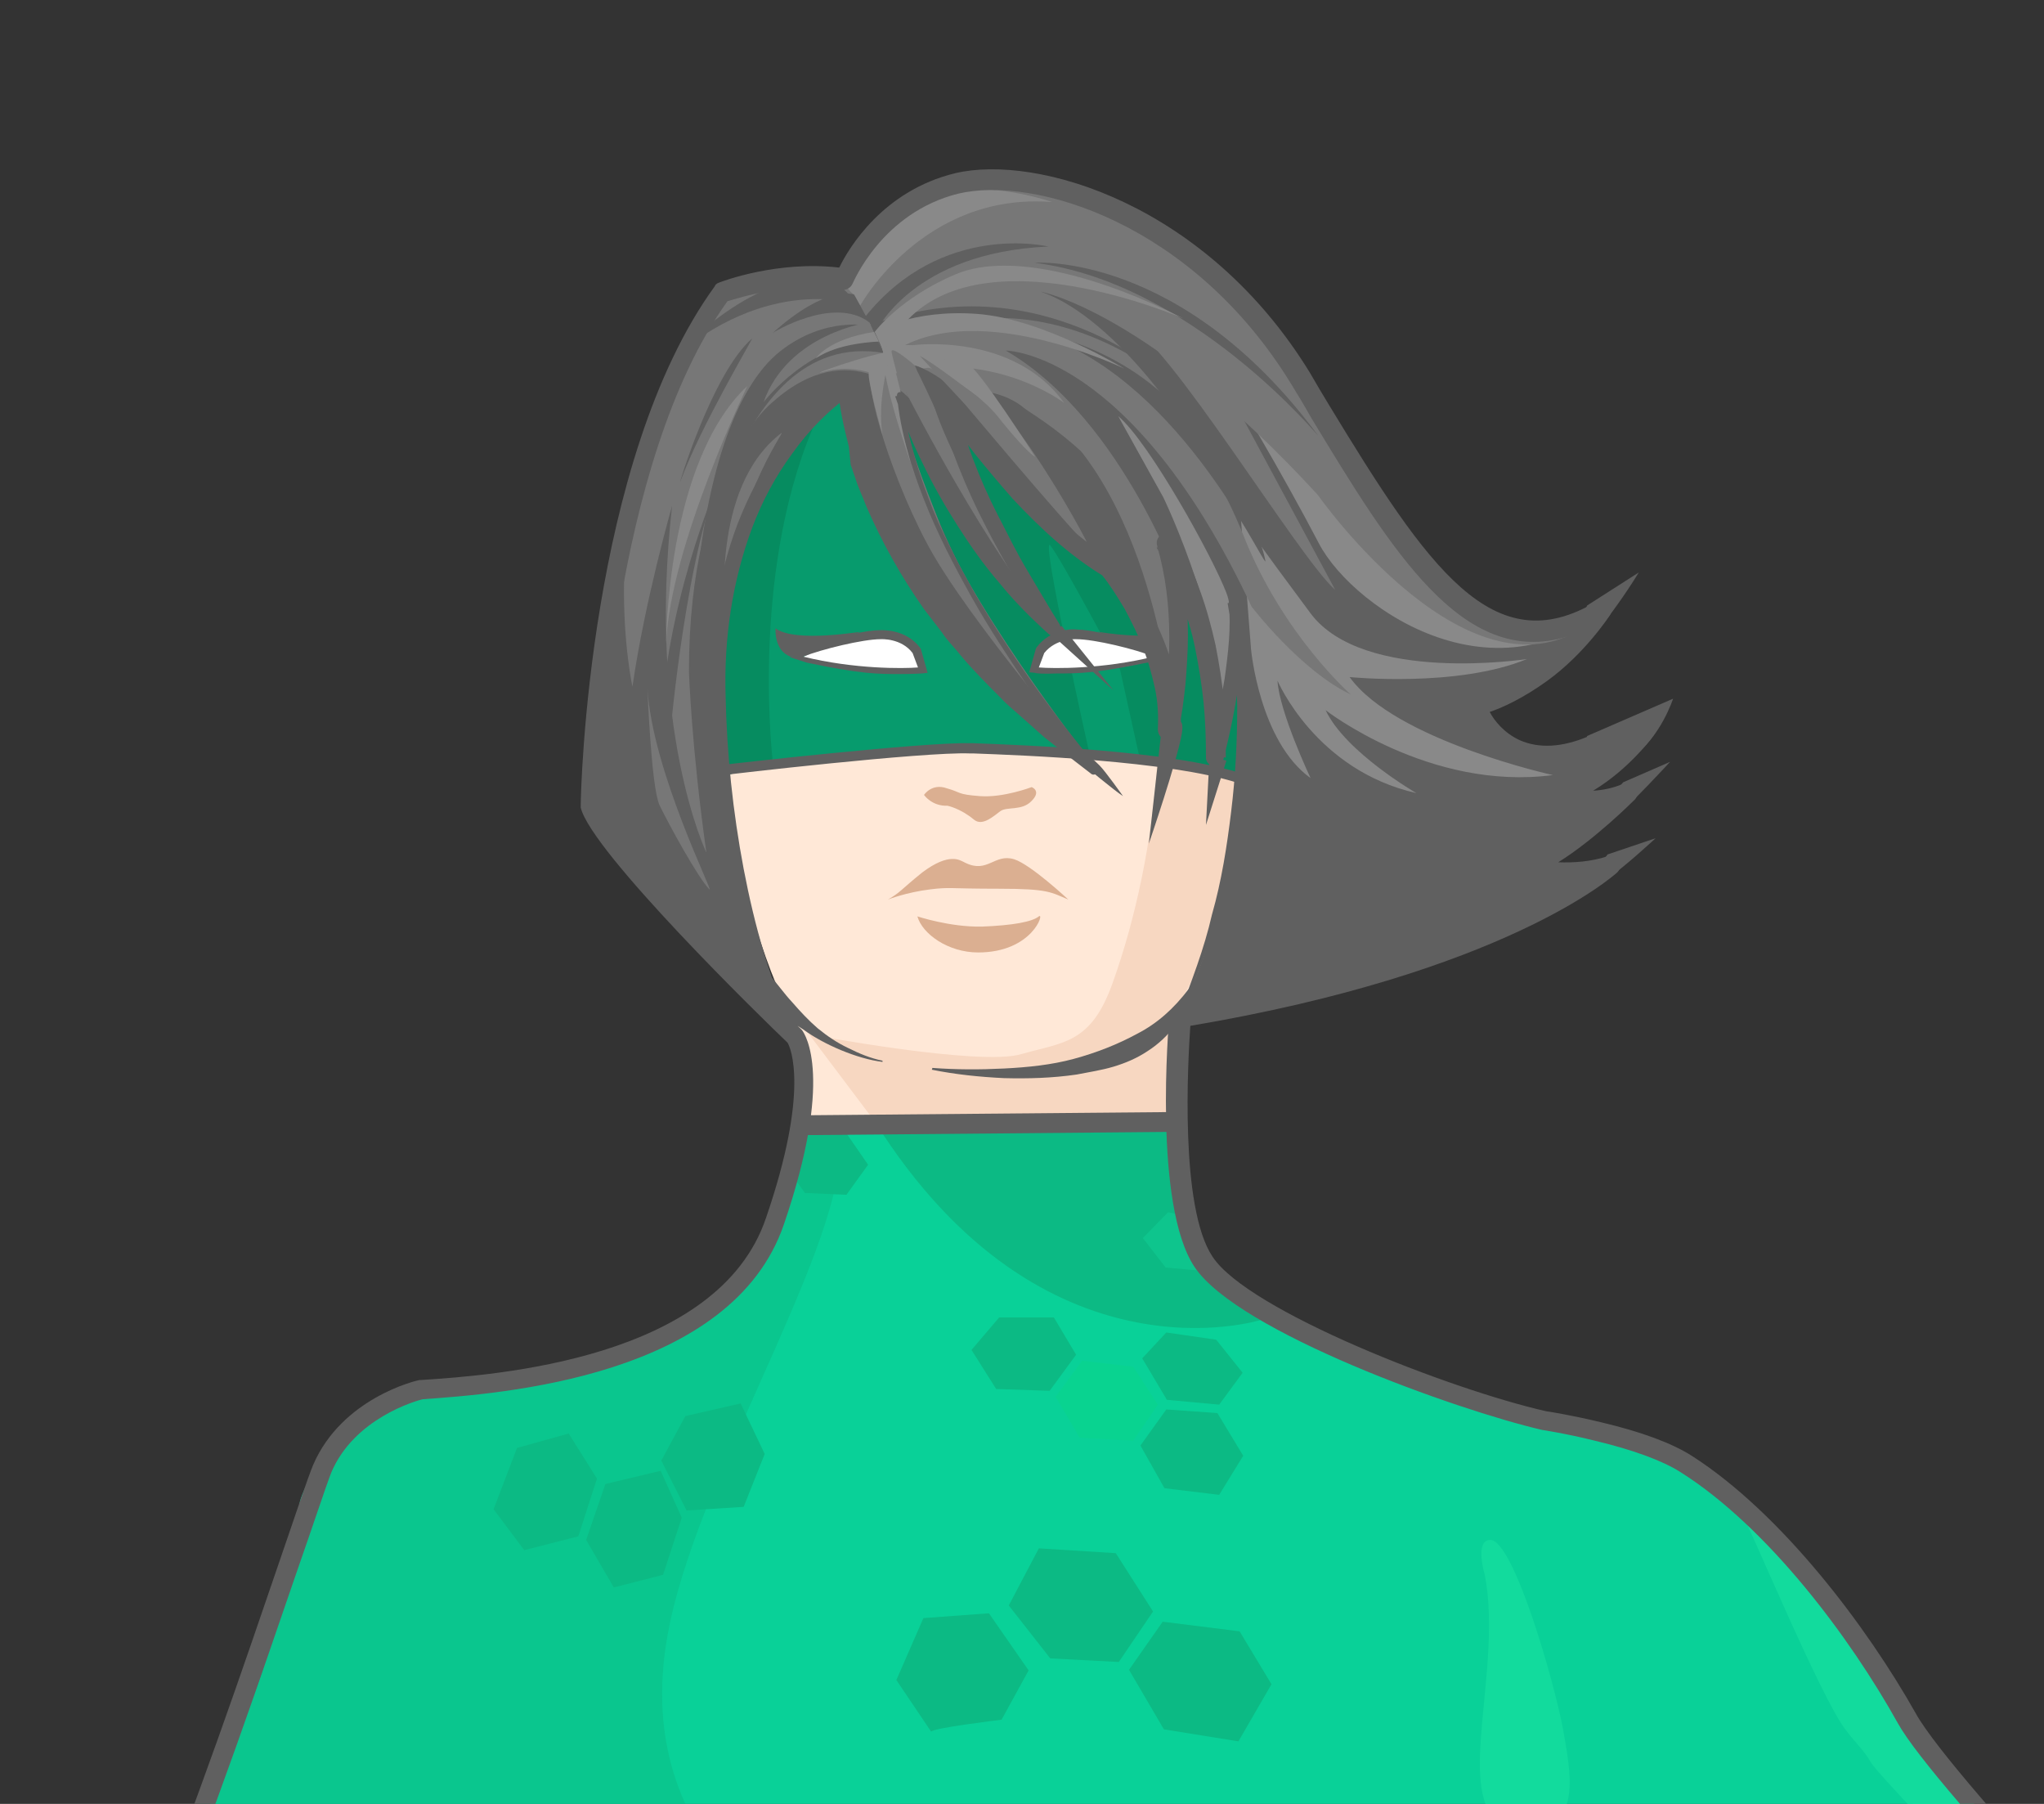 <?xml version="1.0" encoding="utf-8"?>
<!-- Generator: Adobe Illustrator 23.1.1, SVG Export Plug-In . SVG Version: 6.00 Build 0)  -->
<svg version="1.1" id="Capa_1" xmlns="http://www.w3.org/2000/svg" xmlns:xlink="http://www.w3.org/1999/xlink" x="0px" y="0px"
	 viewBox="0 0 340 300" style="enable-background:new 0 0 340 300;" xml:space="preserve">
<rect x="0" y="0" width="340" height="300" fill="#333333" stroke="none"/>
<style type="text/css">
	.st0{clip-path:url(#SVGID_2_);}
	.st1{fill:#FFE8D7;}
	.st2{fill:#DBAF91;}
	.st3{fill:#079B6D;}
	.st4{fill:#068C60;}
	.st5{fill:#606060;}
	.st6{fill:#09D198;}
	.st7{fill:#FFFFFF;}
	.st8{fill:#0CBA84;}
	.st9{fill:#F7D7C1;}
	.st10{opacity:0.47;fill:#0CBA84;enable-background:new    ;}
	.st11{fill:#12DB9D;}
	.st12{opacity:0.42;fill:#0BAD77;enable-background:new    ;}
	.st13{fill:#898989;}
	.st14{fill:#777777;}
	.st15{opacity:0.36;fill:#0BA873;enable-background:new    ;}
	.st16{fill:#09D390;}
	.st17{opacity:0.35;fill:#12DB9D;enable-background:new    ;}
</style>
<g>
	<g>
		<defs>
			<rect id="SVGID_1_" x="25.5" y="22.7" width="314.5" height="277.3"/>
		</defs>
		<clipPath id="SVGID_2_">
			<use xlink:href="#SVGID_1_"  style="overflow:visible;"/>
		</clipPath>
		<g class="st0">
			<g>
				<path class="st1" d="M133.7,187.2c0,0,1.1-14.3-1.8-18.1c-3-3.8-9.8-23-12.1-42.2c0,0,1.1,1.1,3.8,1.1c2.7,0,29.4-3.8,37.3-3.8
					s23.8,1.8,23.8,1.8s15.1,1.1,21.5,3.4c0,0,0,21.2-9.8,38.8l-0.7,18.5L133.7,187.2z"/>
				<path class="st2" d="M147.7,149.6c0,0,3-1.2,7.1-1.7c3.3-0.4,2.9-0.1,11.3-0.1c8.4,0,8.7,0.6,11.6,1.8c0,0-6.2-5.8-9-6.7
					c-3.3-1-4.4,2.4-8.1,0.6l-0.4-0.2c-0.5-0.2-2.3-1.6-6.8,1.8C149.8,148,149.8,148.4,147.7,149.6z"/>
				<path class="st2" d="M152.6,152.4c0,0,5.4,1.8,10.7,1.7c5.2-0.2,8.4-0.8,9.5-1.7c1-0.8-1,6-10.1,6
					C157.7,158.4,153.4,155.3,152.6,152.4z"/>
				<path class="st2" d="M153.7,132.2c0,0,1.3,1.9,3.9,1.8c0,0,2.1,0.4,4.4,2.3c1.4,1.2,3.3-0.6,4.4-1.4c1.1-0.8,3.6,0,5.2-1.7
					c1.7-1.7,0-2.3,0-2.3s-4.7,1.8-8.6,1.5c-3.9-0.3-3-0.6-5.5-1.3C155,130.2,153.7,132.2,153.7,132.2z"/>
				<path class="st3" d="M119.8,127c0,0-1.6-19.5,1.8-30.2c3.3-10.7,8.8-21.4,10.2-22.8c1.4-1.4,9.1-8.5,9.1-8.5l3,10.7l6.3,17.3
					l14.6,18.7l15.3,13.5c0,0-11.8-17.3-14-20.9c-2.2-3.6-10.4-17.3-13.2-26.3s-3-11.3-3-11.3s11.6,25.8,22.6,34.9l-4.7-11.6
					l-9.1-22.6l7.1,9.1L176,89.1l8.8,5.5c0,0,6,9.6,6.8,11.3c0.8,1.7,3.3,14,3.3,14s1.7-20.6,1.7-23.4s3.6,10.4,3.6,10.4l2.5,18.4
					l3.9-20.9c0,0,0.8,20.7-0.6,25.2c0,0-8.2-4.1-23.4-4.1l-14.6-1.1H156l-27.4,2.8l-7.9,1.7L119.8,127z"/>
				<path class="st4" d="M189.6,126.2l-3.3-14.9c0,0-9.9-18.6-11.6-20.6c-1.7-2,6.6,35,6.6,35s-16.8-14-23.4-29.2
					c-6.6-15.2-8.1-29.6-8.1-29.6l15.9,1.1l23.9,15.2L204,98.6c0,0,2.9,21.4,2.9,22.6s3.3,9.9,3.3,9.9L189.6,126.2z"/>
				<path class="st5" d="M130.9,171.2c0,0-32.2-29.7-33.3-39c-1.1-9.3,2.2-46.1,21.7-83c0,0,15.3-3,19.5-2.5
					c4.2,0.6,11-15.1,19.2-15.3s20.9,1.1,20.9,1.1S200.4,38.2,213,58s18.9,30.2,20.3,33.3s5,8.5,13.2,12.1s18.7-0.3,18.7-0.3
					s-15.1,12.7-18.4,13.5s1.1,5.2,1.1,5.2s3.6,5.2,11,4.2c7.4-1.1,12.9-1.7,12.9-1.7l-11.8,7.9c0,0,8.8-0.8,7.1,0.8
					s-12.4,10.4-12.4,10.4s10.2,0.3,9.6,1.7s-19.2,12.4-19.2,12.4l-48.8,11c0,0,9.5-18.4,10.4-42.3v-19.9l-3.6,17
					c0,0-1.9-14.9-3.3-20.3c-1.4-5.5-2.8-3.9-2.8-3.9l-1.9,20.6c0,0-4.4-21.4-10.2-25.2c-5.7-3.9-22.6-17.8-26.3-26.6
					c0,0,3.9,18.7,16.5,36.2c0,0-17.8-14.3-25.2-37.1c0,0,3.9,26.3,30.2,58.5c0,0-33.8-23.7-39.3-60.2c0,0-15.1,7.4-20.1,35.1
					s6.8,60.2,8.5,65.3C130.9,171.2,130.9,171.2,130.9,171.2z"/>
				<path class="st6" d="M84.7,325.9c1.5-3,2.3-4.7,2.3-4.7l4.4,4.9c23.9,0.4,47.9-0.1,71.8-0.9c26.3-0.9,52.7-2.2,79-3.3
					c6.4-0.3,12.7-0.6,19-0.7c2.3-3.9,3.8-6.5,3.8-6.5c1.7,1.9,3.6,4,5.6,6.1c16.4-0.5,32.7-0.8,49.1-0.8h26.2l-0.3-0.4l-23.1-25.2
					l-28.9-41.2c0,0-12.9-7.1-15.3-10.4c-2.5-3.3-15.8-5.5-33.9-9.6s-39.6-18.1-44.1-23.9c-4.5-5.7-4.8-22.2-4.8-22.2l-61.8,0.4
					l-3.4,12.8c-7.4,22.3-35.9,26.8-35.9,26.8l-17.3,3.7c0,0-11.1,2-16.1,3.7s-10.7,13.2-11.1,15.2c-0.4,2-3.3,18.9-6.2,28
					c-3,9.1-15.8,39.2-15.8,39.2l-2.7,5.5C45.2,324.3,65,325.4,84.7,325.9z"/>
				<path class="st7" d="M133,109.5c0,0,8.7-4.3,12.6-4.2c3.9,0.2,6.4,2,6.4,2s2.3,3.9,1.8,3.9C153,111.4,141.9,112.5,133,109.5z"/>
				<path class="st7" d="M192.6,109.5c0,0-8.7-4.3-12.6-4.2c-3.9,0.2-6.4,2-6.4,2s-2.3,3.9-1.8,3.9
					C172.4,111.3,183.7,112.5,192.6,109.5z"/>
				<path class="st8" d="M145.5,186.5l50.2,0.4c0,0-1.3,23.8,14.1,32.6C209.7,219.5,173.5,231.1,145.5,186.5z"/>
				<path class="st9" d="M145.5,186.5l-11-14.6c0,0,14,8.7,36.7,6.6c0,0,18.8-2.1,25.2-10.2l-0.7,18.5L145.5,186.5z"/>
				<path class="st9" d="M134.5,172c0,0,28.5,5.4,35.4,3.3c7-2,11.6-1.7,15.2-11.9c3.7-10.3,6.6-23.5,7.4-36.7l13.6,3
					c0,0-2.8,29.8-11.6,39.1c-8.8,9.3-10.7,11.9-13.2,11.9c-2.5,0-23.1,0.4-25.1,0.4S134.5,172,134.5,172z"/>
				<path class="st4" d="M128.6,127.2c0,0-3.9-31.1,6.6-56c0,0-19.5,15.3-14.6,57.7L128.6,127.2z"/>
				<path class="st10" d="M84.2,325.9l2.9-4.7l4.4,4.9c16.3,0.3,32.6,0.1,48.9-0.3c-6.9-4.5-36.7-18.9-29-55.7
					c5.7-27.4,31.6-67,28-82.4l-5.6-0.4c0,0-4.3,30.9-26.5,36.6c-22.3,5.7-40.9,4.7-46.1,10.3c-8.9,9.6-10.7,20.1-11.6,22.6
					c-0.6,1.7-15.1,39.6-24.9,65.2C44.4,324.3,64.3,325.4,84.2,325.9z"/>
				<path class="st10" d="M163.4,325.1c15.7-0.6,31.3-1.2,47-1.9c-2.7-1.2-5.2-2.1-7.3-2.6c-5.3-1-28.7-4.7-58.7,5.1
					C150.7,325.5,157.1,325.3,163.4,325.1z"/>
				<path class="st11" d="M249.2,303c-7-5.5,0.7-25.6-2.2-41c0,0-1.8-5.9,0.9-5.9c3.8,0,10.5,23,12.1,31.5
					c0.8,4.6,2.2,11.4-0.4,14.2C257.5,304.1,252.8,305.8,249.2,303z"/>
				<path class="st12" d="M163.4,325.1c15.6-0.6,31.2-1.2,46.8-1.9c-8.8-3.3-17.4-3.7-28.4-4.9c-8.6-0.9-24.4,3.2-37.5,7.4
					C150.7,325.5,157,325.3,163.4,325.1z"/>
				<path class="st13" d="M202.5,61.6c2,2,11.1,17.7,16.9,28.8s32.2,29.3,52.3,6.2c0,0-21.8,26-43.3-15.2S202.5,61.6,202.5,61.6z"/>
				<path class="st13" d="M208.1,108c0,0,1.4,15.3,9.9,21.4c0,0-5.2-11-5.5-16.2c0,0,6.3,14.9,23.1,18.7c0,0-11.8-6.8-15.1-13.8
					c0,0,17.3,13.5,37.8,10.8c0,0-26.3-5.8-33.8-16.3c0,0,17.9,1.8,29.5-3c0,0-27.2,4.2-36-7.6c-8.8-11.8-11.6-15.9-11.6-15.9
					L208.1,108z"/>
				<path class="st14" d="M151.2,66.2c0,0,12.5-4,19.2,1.7c1.7,1.4,16.7,9.2,26.6,31.3c0,0-9.9-29.4-29.7-40.9c0,0,20.9,0,40.9,42.6
					c0,0,8.2,10.7,16.5,14.6c0,0-11.3-9.9-17.8-26.3s-21.4-36.5-33.8-40.7c0,0,18.1,3.3,46.1,33.8c0,0,25.8,36.8,45.8,20.9
					c0,0-21.2,12.1-43.4-29.9c0,0-44.3-77.7-80.8-26.6L151.2,66.2z"/>
				<path class="st14" d="M151.2,66.2c0,0-9.8-10.8-22.6,0.6c0,0-14,10.7-14,44.9c0,0,0.4,12.4,2.9,30.1c0,0-9.9-20.6-5.7-57.7
					c0,0-4.5,15.6-6.6,30.1c0,0-6.2-28,7.4-55.2l6.7-9.9c0,0,12.5-5.6,21.2-3.9L151.2,66.2z"/>
				<path class="st5" d="M144.7,54.2c0,0-7.4-1.7-14.9,4.2s-12.7,21-14.3,43.2c0,0,5.1-47.4,31.5-42.9L144.7,54.2z"/>
				<path class="st5" d="M145.7,55.2c0,0,6-13.2,28.7-14.2c0,0-17.7-4.3-30.5,11.7L145.7,55.2z"/>
				<path class="st5" d="M146.7,58.2c0,0,22-15.6,49.6,6.6c0,0-22.3-21.8-51.5-10.7L146.7,58.2z"/>
				<path class="st5" d="M143.1,50.8c0,0-14-5.4-30.5,8.2c0,0,13.2-14.9,26.2-12.4L143.1,50.8z"/>
				<path class="st5" d="M144.6,53.6l-2.5-4.6c0,0-4.5-1.8-13.6,6.4C128.4,55.4,138.6,49.1,144.6,53.6z"/>
				<path class="st5" d="M113.2,80c-0.6,1.6,5.2-17.9,11.9-23.7C125.2,56.4,116.5,71,113.2,80z"/>
				<path class="st14" d="M118,147.9c0.9,0.9-9.5-19.6-10.3-33.4c0,0,0.6,16.3,2,19.4C111.2,137,116.1,146,118,147.9z"/>
				<path class="st5" d="M111.4,123.4c0-1,2.9-33.4,9.1-45.6c0,0-7.6,15.9-10.1,36.5L111.4,123.4z"/>
				<path class="st14" d="M145.4,61.4c-2.3,0.2,2,16.1,8.7,28.8c6.7,12.8,28.5,37.9,28.5,37.9s-20.1-25.5-26.2-40.8
					c-6-15.2-7.9-21.4-6.2-23.3C151.7,62.2,145.4,61.4,145.4,61.4z"/>
				<path class="st14" d="M144.6,53.6c0,0-13.5,1.8-17.6,13.3c0,0,8-10.5,19.1-10.1L144.6,53.6z"/>
				<path class="st5" d="M210.5,93.4c-1.1-0.8-15.1-31.3-38.7-38.2c0,0,16.5,1.9,27.2,16.5S210.5,93.4,210.5,93.4z"/>
				<path class="st5" d="M172.1,43.7c0,0,24.5-1.9,47.2,28.8C219.3,72.6,198.2,47,172.1,43.7z"/>
				<path class="st14" d="M151.2,66.2c0,0,13.5,26.3,23.9,37.9c0,0-18.9-28.8-20.6-40.1C152.8,52.7,151.2,66.2,151.2,66.2z"/>
				<path class="st14" d="M181.1,90.9c0.7,0.6-17.8-33.8-22.8-26.3C158.3,64.6,177.3,87.3,181.1,90.9z"/>
				<path class="st14" d="M195.2,119.8c0,0-2.8-37.3-22.6-51.9l10.7,7.7c0,0,12.1,12.9,12.4,25.5
					C195.9,109.7,196.3,114.9,195.2,119.8z"/>
				<path class="st14" d="M130,72c0.8-0.6-8.8,12.1-9.3,30.8C120.7,102.8,118,81.1,130,72z"/>
				<path class="st13" d="M110.8,107.1c0,0,0-30.2,13.5-42.9C124.3,64.3,111.4,90.9,110.8,107.1z"/>
				<path class="st13" d="M145.5,55.2c0,0,6.1-3.8,17-3c11,0.8,24.5,9.1,24.5,9.1s-26.1-12.7-39.6-1.9L145.5,55.2z"/>
				<path class="st13" d="M145.5,55.2c0,0,4.2-5.7,13.5-9.6c9.3-3.9,25,0.8,37.9,7.4c0,0-34.4-15.1-47.2,1.7L145.5,55.2z"/>
				<path class="st13" d="M193.5,82.7c0,0,11.6,23.9,9.6,40.7c0,0,3.3-18.7,0.9-24.8c-2.3-6-12.8-25-18-29.4L193.5,82.7z"/>
				<path class="st14" d="M222.1,98.1c-6-5.2-28-41.8-34.9-44.5c-6.8-2.8,15.2,7.9,15.2,7.9L222.1,98.1z"/>
				<path class="st13" d="M151.9,57.4c0,0,16.6-2.2,25.1,9.6c0,0-12.1-9.3-28.8-4.7l-1.7-5L151.9,57.4L151.9,57.4z"/>
				<path class="st13" d="M143.1,50.8c0,0,10.4-18.9,31.9-17.2c0,0-18-6.5-28.3,3S142.1,49,142.1,49L143.1,50.8z"/>
				<path class="st13" d="M150.1,66.4c0,0-0.1,7.3,2.2,12.9c0,0-5.6-15.3-5.4-20.6C147.2,53.4,150.1,66.4,150.1,66.4z"/>
				<path class="st13" d="M146.2,56.8c0,0-6.9,0.2-10.5,2.8c0,0,2-3.2,9.7-4.4L146.2,56.8z"/>
				<path class="st5" d="M155.7,68.3c0,0-3.1-6.8-3.6-7.4c-0.4-0.6,4.2,1.4,6.2,3.7c2,2.3,4.4,7,3.4,6.8
					C160.8,71.3,155.7,68.3,155.7,68.3z"/>
				<path class="st13" d="M153,60.5c0,0,8.4,3.1,13,8.8c0,0,4.3,5.5,6.2,6.7c0,0-9.3-14.7-11.6-15.9C158.5,59,153,60.5,153,60.5z"/>
				<path class="st13" d="M147.7,60.5c0,0-1.8,6.6-0.9,11.8c0,0-2.5-8.7-2.3-10.4c0,0-3.6-1.2-7.4-0.1c-3.9,1.1,8.7-3.4,11.4-3.3
					C151.1,58.7,147.7,60.5,147.7,60.5z"/>
				<path class="st14" d="M150,65.1c0,0-1.5-5.4-1.7-6.6c-0.1-1.2,3.9,2.3,3.9,2.3l1.8,5.1L150,65.1z"/>
				<path class="st14" d="M162.9,66.2c0,0-8.2-6.3-9.9-7l7.4,7.9L162.9,66.2z"/>
				<path class="st5" d="M180.6,127.5c0,0,4.8,4,6.2,4.9c0,0-2.9-4.1-3.9-5.1c-1-1-2-1.8-2-1.8L180.6,127.5"/>
				<path class="st15" d="M292.7,320.1c-1.8-1.8-3-3-3.3-3.4l3,3.4C292.5,320.1,292.6,320.1,292.7,320.1z"/>
				<path class="st11" d="M336.3,319.9h11.3c-2.2-2.2-4.3-4.3-5.9-5.8c-10.4-10.2-32.2-34.7-35-30.9c-2.5,3.2,2.7,6.5,4.5,9.9
					C312.3,294.9,323.8,306.9,336.3,319.9z"/>
				<path class="st11" d="M337.1,319.9h9.6l-11.6-11.9l-16.5-19.8l-9.1-16.5l-21-22.6c2,3.3,14.4,33.5,18.6,38.7
					C309,290.2,322.8,304.9,337.1,319.9z"/>
				<polygon class="st8" points="123.2,233.4 114,235.5 110,242.9 114.2,251.2 123.7,250.6 127.2,241.8 				"/>
				<polygon class="st8" points="109.9,244.6 100.7,246.8 97.5,256.1 102.1,264 110.3,261.9 113.4,252.4 				"/>
				<polygon class="st8" points="175.3,219.1 166.2,219.1 161.6,224.5 165.7,231 174.6,231.3 179,225.3 				"/>
				<polygon class="st8" points="140.8,188.5 133.9,188.4 130.5,193.7 133.9,198.4 140.8,198.7 144.4,193.7 				"/>
				<polygon class="st8" points="87.2,257.8 96.2,255.5 99.3,245.9 94.6,238.4 86,240.8 82.1,251 				"/>
				<path class="st8" d="M154.9,288c0-0.6,11.7-2,11.7-2l4.5-8.2l-6.6-9.5l-10.9,0.8l-4.5,10.3L154.9,288z"/>
				<polygon class="st8" points="167.8,267 174.7,275.8 186.1,276.4 191.8,268 185.6,258.3 172.8,257.5 				"/>
				<polygon class="st8" points="193.4,269.7 206.2,271.3 211.5,280.1 206,289.6 193.6,287.6 187.8,277.7 				"/>
				<polygon class="st8" points="193.7,247.5 189.7,240.4 194,234.4 202.5,235 206.8,242.1 202.8,248.6 				"/>
				<polygon class="st16" points="179.6,239.1 175.6,232.3 180,226.3 188.5,227.3 192.6,233.6 188.5,239.6 				"/>
				<polygon class="st8" points="194.1,232.8 190,225.9 194,221.6 202.3,222.8 206.7,228.3 202.8,233.6 				"/>
				<path class="st17" d="M202.8,211.6l-8.9-0.8l-3.8-4.9l4.2-4.3l3.8,0.8C198.1,202.3,200.3,209.4,202.8,211.6z"/>
				<path class="st5" d="M132.1,172.4c-2.4-4.3-4.2-8.8-5.8-13.4c-1.6-4.6-2.9-9.2-4-14c-2.1-9.5-3.3-19.2-3.8-28.9
					c-0.6-9.8,0.7-19.8,4.2-29c1.8-4.6,4.1-9.1,7-13c3-4.1,6.3-7.7,10.5-10.6c0.6-0.5,1.6-0.3,2,0.4c0.2,0.2,0.3,0.5,0.3,0.7v0.2
					c0.2,3,0.8,6.2,1.6,9.1l0.6,2.3l0.7,2.2c0.5,1.5,1.1,3,1.7,4.4c2.4,5.9,5.6,11.5,9.1,16.7l2.8,3.9c0.9,1.3,2,2.5,3,3.8
					c1.9,2.5,4.2,4.8,6.4,7.2c1,1.2,2.2,2.3,3.4,3.4l3.5,3.3c2.4,2.1,4.9,4.1,7.4,6.2l-1.1,1.1c-3.8-4.6-7.3-9.4-10.6-14.2
					c-3.3-4.9-6.6-9.9-9.5-15.1c-2.9-5.2-5.6-10.4-7.8-16s-3.9-11.3-4.5-17.3c0-0.4,0.2-0.6,0.6-0.6c0.3,0,0.6,0.2,0.6,0.4l0,0
					c1.2,3.7,2.9,7.3,4.6,10.7c1.8,3.5,3.8,6.8,5.9,10.2c2.1,3.2,4.5,6.4,7.1,9.3c2.5,3,5.4,5.6,8.3,8.1l-1.7,1.5
					c-4-5.9-7.6-11.9-10.8-18.2c-1.6-3.1-3.1-6.4-4.4-9.7c-1.3-3.3-2.4-6.7-2.9-10.4c-0.1-0.8,0.5-1.6,1.3-1.7
					c0.6-0.1,1.1,0.2,1.4,0.6l0,0c1.8,2.7,3.7,5.3,5.6,7.8c2,2.5,4.1,5,6.3,7.4c2.2,2.3,4.5,4.6,6.9,6.7c2.4,2,5,4,7.7,5.5l0,0
					c0.2,0.1,0.3,0.2,0.4,0.4c1.7,2,3,4.1,4.3,6.3c1.3,2.1,2.4,4.4,3.3,6.7c0.9,2.3,1.7,4.8,2.2,7.3c0.5,2.5,0.6,5.2,0.5,7.8
					l-3.4-0.5c0.5-2.5,0.8-5.1,1.1-7.6c0.3-2.6,0.4-5.2,0.4-7.8c0-5.2-0.6-10.3-2-15.1v-0.1c-0.3-0.9,0.2-1.8,1.1-2.1
					c0.7-0.2,1.5,0.1,1.9,0.7c1.8,2.9,3,5.7,4.1,8.8c1.1,3,1.9,6,2.6,9.1c0.6,3.1,1.1,6.2,1.4,9.3c0.3,3.1,0.3,6.3,0.3,9.4l-2.9-0.5
					c1.1-4.2,2-8.4,2.7-12.6c0.6-4.3,1.1-8.5,0.7-12.7v-0.1c-0.1-0.7,0.5-1.3,1.1-1.4c0.6-0.1,1.2,0.4,1.4,1
					c1,5.9,1.2,11.8,1.1,17.7c-0.1,5.9-0.6,11.8-1.5,17.7c-0.9,5.8-2.1,11.6-3.9,17.2c-1.7,5.6-3.9,11.1-6.2,16.5l-0.3-0.1
					c2.1-5.5,4.2-10.9,5.5-16.6c1.6-5.6,2.5-11.4,3.2-17.2c0.7-5.7,1-11.6,1-17.4c-0.1-5.8-0.6-11.6-1.6-17.2l2.5-0.4
					c0.5,4.5,0.1,9-0.6,13.4c-0.6,4.3-1.5,8.7-2.6,13c-0.2,0.8-1,1.3-1.8,1.1c-0.6-0.2-1.1-0.7-1.1-1.4v-0.1c0-3-0.1-6.1-0.4-9.1
					c-0.3-3-0.8-6-1.4-9c-0.6-3-1.5-5.8-2.6-8.7c-1-2.8-2.3-5.6-3.8-8l3-1.5c1.7,5.3,2.2,10.7,2.2,16.1c0,2.7-0.2,5.4-0.4,8
					c-0.3,2.7-0.6,5.3-1.2,8c-0.2,0.9-1.1,1.6-2,1.4c-0.8-0.2-1.4-0.9-1.4-1.8v-0.1c0.1-2.3,0-4.5-0.5-6.8c-0.5-2.2-1.1-4.5-2-6.7
					c-0.8-2.2-1.9-4.3-3-6.4c-1.2-2-2.5-4.1-3.9-5.8l0.5,0.4c-5.8-3.5-10.7-8.1-15.2-12.9c-2.2-2.5-4.3-5-6.4-7.6
					c-2-2.6-4-5.3-5.7-8l2.8-1c0.4,3.2,1.4,6.6,2.6,9.8c1.2,3.2,2.6,6.4,4.2,9.5c1.6,3.1,3.1,6.2,4.9,9.2c1.8,3,3.5,6,5.4,9v0.1
					c0.4,0.6,0.2,1.2-0.4,1.6c-0.5,0.3-1,0.2-1.4-0.1c-3-2.7-5.8-5.5-8.3-8.6c-2.6-3-4.9-6.3-7-9.6c-2.1-3.3-4.1-6.8-5.8-10.4
					c-1.8-3.6-3.2-7.2-4.5-11l1.2-0.2c0.6,5.8,2.2,11.5,4.3,17c2,5.5,4.8,10.7,7.7,15.9c3,5.1,6.2,10.1,9.6,14.9s7,9.5,10.8,14l0,0
					c0.3,0.4,0.3,0.8-0.1,1.1c-0.3,0.3-0.7,0.3-1,0c-2.6-2-5.2-4-7.7-6l-3.6-3.2c-1.2-1.1-2.5-2.1-3.6-3.3c-2.3-2.3-4.6-4.6-6.7-7.1
					c-1-1.3-2.2-2.4-3.1-3.8l-3-3.9c-3.8-5.4-7-11.1-9.6-17.1c-0.6-1.6-1.3-3-1.8-4.6l-0.8-2.3l-0.3-3c-0.8-3.2-1.6-6.4-1.8-9.9
					l2.2,1.2c-3.7,2.5-7.1,6-9.8,9.8c-2.8,3.8-5,7.9-6.7,12.4c-3.3,8.9-4.7,18.4-4.4,28c0.2,9.6,1.2,19.2,3,28.7
					c1.8,9.4,4.4,18.9,8.6,27.5L132.1,172.4z"/>
				<path class="st5" d="M155.1,177.6c4,0.3,7.9,0.3,11.9,0.1c4-0.2,7.9-0.6,11.6-1.6s7.3-2.4,10.6-4.2c3.3-1.7,6.1-4.2,8.5-7.4
					l0.3,0.1c-0.6,4.1-3.5,7.9-7.1,10.2c-1.8,1.2-3.7,2-5.7,2.6c-2,0.6-4.1,0.9-6.1,1.3c-4.1,0.6-8.1,0.7-12.1,0.6
					c-4.1-0.2-8-0.6-12-1.4L155.1,177.6z"/>
				<path class="st5" d="M146.8,176.6c-4.2-0.5-9.8-2.9-13.2-5.4c-1.8-1.2-2.9-1.6-4.1-3.2c-1.3-1.7-1.2-3.9-1.8-5.9l0.2-0.1
					c1.4,1.6,2.5,3.2,3.9,4.7c1.3,1.5,2.7,3,4.2,4.3c1.6,1.3,3.2,2.4,5.1,3.3c1.8,0.9,3.7,1.7,5.7,2.1L146.8,176.6z"/>
				
					<rect x="133.4" y="185.2" transform="matrix(1 -8.788384e-03 8.788384e-03 1 -1.636 1.454)" class="st5" width="62.7" height="3.3"/>
				<path class="st5" d="M149.2,325.6c9.9-3,20.1-5.1,30.5-5.2c8.4-0.2,17,0.7,25.1,3c2.4-0.1,4.9-0.2,7.3-0.4
					c-1.6-0.6-3.1-1.3-4.7-1.8c-3-1-6-1.8-9.1-2.4c-3-0.6-6.2-1.1-9.3-1.4c-1.6-0.1-3.1-0.3-4.7-0.3l-4.6-0.1
					c-6.3,0-12.6,0.9-18.7,2.2c-6.1,1.4-12,3.1-17.7,5.4c-0.9,0.4-1.8,0.7-2.8,1.1C143.3,325.7,146.2,325.6,149.2,325.6z"/>
				<path class="st5" d="M131.6,329.4c-1.8,0.6-3.5,1.2-5.3,1.8c-2.9,0.9-5.7,1.7-8.7,2.3c-1.5,0.4-3,0.6-4.4,0.8
					c-1.5,0.3-3,0.6-4.4,0.5l-0.1,0.3c1.6,0.3,3,0.1,4.6,0c1.5-0.1,3-0.3,4.5-0.5c3-0.5,6-1,9-1.7c3.9-0.8,7.7-2.2,11.4-3.6
					C135.9,329.3,133.7,329.4,131.6,329.4z"/>
				<path class="st5" d="M205.9,130.2c-11.5-3.7-36-4.6-44-4.9h-0.6c-7.6-0.3-40.5,3.5-40.8,3.6l-0.2-1.7c1.4-0.2,33.4-3.8,41-3.6
					h0.6c8.1,0.3,32.8,1.2,44.5,5L205.9,130.2z"/>
				<g>
					<path class="st5" d="M88.2,320.1c-0.4-0.4-0.9-0.6-1.4-0.6c-0.6,0.1-1,0.4-1.2,0.8l-2.9,5.5c0.7,0,1.4,0,2.1,0.1
						c0.6,0,1,0,1.6,0l1-1.9l1.8,1.9c1.5,0,3,0.1,4.5,0.1L88.2,320.1z"/>
					<path class="st5" d="M265.8,314.2c-0.6-0.6-1.7-0.6-2.3,0c-0.6,0.6-0.6,1.7,0,2.3c0.5,0.5,2,1.9,4.3,4.3c1.6-0.1,3-0.1,4.6-0.2
						C268.4,316.7,266,314.3,265.8,314.2z"/>
					<path class="st5" d="M27.2,322.4c8.3-20.3,16.5-44.5,22.1-60.8c2.8-8,4.9-14.4,5.8-16.7c3.8-9,14-11.9,15.2-12.2
						c12.8-0.9,51.4-3.6,60.1-29.1c8.3-24.3,3.6-31.5,3-32.3c-0.1-0.1-0.1-0.1-0.2-0.2c-12.3-11.8-32-32.3-33.5-37.4
						c0.1-3.9,1.9-56.6,21.3-83.6c2-0.6,10.4-3.3,19-1.9c0.7,0.1,1.5-0.3,1.8-1c0.1-0.1,4.8-11.8,17.6-15c12.7-3,39,4.9,55.4,31.7
						c1.1,1.8,2.2,3.6,3.2,5.4c13.5,22.3,25.3,41.8,42.6,36.6c-1.5,1.6-3.2,3.3-5.4,4.8c-5.6,4.1-10.4,5.2-10.4,5.2
						c-0.5,0.1-0.8,0.4-1.1,0.8c-0.2,0.4-0.3,0.9-0.1,1.4c0.1,0.2,2,5.6,7.5,8.1c4,1.8,8.6,1.6,13.9-0.6l3.4-1.2
						c-2.5,2.4-5.9,5.1-10,6.3c-0.6,0.2-1.1,0.8-1.2,1.5c0,0.7,0.4,1.3,1,1.6c0.2,0.1,2.8,1.1,6.5,0.9c-3.9,3.3-8.9,7.2-12.3,8
						c-0.7,0.2-1.3,0.8-1.3,1.7c0,0.7,0.6,1.4,1.3,1.6c0.2,0,3.9,0.7,8.3,0.6c-8.9,5.4-28.7,15-64.8,20.9c-0.7,0.1-1.3,0.7-1.4,1.5
						c-0.1,1.3-2.7,31.4,4.2,41.7c7.2,10.8,43.6,23.8,57.8,27.1c0,0,4,0.6,8.8,1.8c6.3,1.5,11.2,3.3,14.2,5.2
						c14.6,9.2,28.3,27.6,36.2,41.8c3,5.4,14.8,18.9,28.6,33.6h4.4c-14.3-15.2-27-29.8-30-35.2c-8.1-14.4-22.3-33.3-37.3-42.9
						c-3.3-2.1-8.4-4-15.2-5.6c-5-1.2-8.9-1.8-9-1.8c-15.9-3.6-49.6-16.7-55.5-25.7c-5.5-8.2-4.1-32.5-3.7-38.4
						c52.2-8.8,70.2-24.8,71-25.5c0.6-0.6,0.7-1.4,0.3-2c-0.4-0.6-1.2-1-1.9-0.7c-2.7,0.9-5.7,1.1-8.2,1
						c6.1-3.8,12.4-10.1,12.7-10.4c0.6-0.6,0.6-1.5,0.2-2.1c-0.5-0.6-1.3-0.9-2-0.6c-1.8,0.8-3.5,1.1-5.1,1.2
						c6.3-3.8,10.3-9.4,10.4-9.8c0.4-0.6,0.4-1.4-0.1-1.9c-0.5-0.6-1.2-0.8-1.8-0.6l-9.4,3.3c-4.3,1.8-8.1,2-11.3,0.6
						c-2.6-1.2-4.2-3.2-5-4.7c2.1-0.7,5.6-2.3,9.6-5.2c6.2-4.5,10.2-10.6,10.4-10.9c0.4-0.6,0.4-1.5-0.2-2c-0.6-0.6-1.4-0.6-2-0.3
						c-17.2,10.4-28.1-5.6-44.5-32.6c-1.1-1.8-2.1-3.5-3.2-5.4c-17.2-28.1-45.4-36.4-59-33.2c-12,2.9-17.7,12.4-19.3,15.7
						c-10.3-1.2-19.5,2.3-20,2.5c-0.3,0.1-0.6,0.3-0.7,0.6c-21,28.9-22.3,84-22.3,86.3c0,0.1,0,0.3,0,0.4
						c1.7,7.3,30.4,35.3,34.4,39.1c0.5,0.8,3.7,8-3.6,29.2c-8,23.5-45.1,26.1-57.3,26.9c-0.1,0-0.2,0-0.3,0
						c-0.6,0.1-12.9,3-17.7,14.1c-1,2.4-3,8.5-5.9,16.9c-5.3,15.5-13.9,40.8-22.4,61.6C24.9,322.2,26.1,322.3,27.2,322.4z"/>
				</g>
				<path class="st5" d="M149.7,112.1c-3.7,0-6.5,0-15.5-1.9l-2.8-0.9l1-0.6c0.4-0.2,9.2-3.9,14-3.9c0.1,0,4.3-0.3,6.7,3l0.1,0.2
					l1.1,3.9l-1,0.1C153.2,112,151.9,112.1,149.7,112.1z M133.6,109.2c8.5,2.1,16.7,2,19.1,1.8l-0.9-2.4c-1.9-2.5-5.2-2.3-5.3-2.3
					C143.5,106.3,136.6,108,133.6,109.2z"/>
				<path class="st5" d="M143.1,105.1c0.6-0.2-10.7,1.9-14.1-0.6c0,0-0.3,3.7,2.5,4.7C131.4,109.2,141.2,105.8,143.1,105.1z"/>
				<path class="st5" d="M172.2,111.9l-1-0.1l1.1-3.9l0.1-0.2c2.4-3.3,6.6-3.1,6.7-3c4.8,0,13.7,3.8,14,3.9l1,0.6l-2.8,0.9
					c-9.1,1.9-11.8,1.9-15.5,1.9C173.6,112.1,172.3,112,172.2,111.9z M179,106.3c0,0-3.3-0.2-5.3,2.3l-0.9,2.4
					c2.4,0.2,10.7,0.3,19.1-1.8C189,108,182.1,106.3,179,106.3z"/>
				<path class="st5" d="M192.8,105.6c-4.5,0.5-10.7-0.6-10.4-0.6c1.8,0.6,10,3.5,11.5,4L192.8,105.6z"/>
				<polygon class="st5" points="174.9,105.5 185.2,114.8 176.6,104.1 				"/>
				<path class="st5" d="M193.2,121.4l-2.1,18.9c0,0,4.8-14,5.5-18.4C197.3,117.5,193.2,121.4,193.2,121.4z"/>
				<polygon class="st5" points="201.2,125.7 200.6,137.2 204,126.5 				"/>
				<path class="st5" d="M263.3,107.7c0,0,4.5-4.7,9.3-12.5l-8.6,5.5c0,0-1,2.4-1.2,2.8C262.7,103.9,263.3,107.7,263.3,107.7z"/>
				<path class="st5" d="M264,122.4l14.3-6.2c0,0-2,6.3-6.9,9.9l-9.2,3.9L264,122.4z"/>
				<path class="st5" d="M270,130.1l7.8-3.4c0,0-6.7,7.3-9.3,9.3c-2.7,2-1.6-2.3-1.6-2.3L270,130.1z"/>
				<path class="st5" d="M267.4,142.1l8-2.7c0,0-5.5,5.1-8.4,7c-3,1.9-2.1-0.6-1.9-1C265.3,145,267.4,142.1,267.4,142.1z"/>
				<polygon class="st5" points="197.8,164.5 200.8,159.8 200.3,164.6 196.7,169 				"/>
			</g>
		</g>
	</g>
</g>
</svg>
